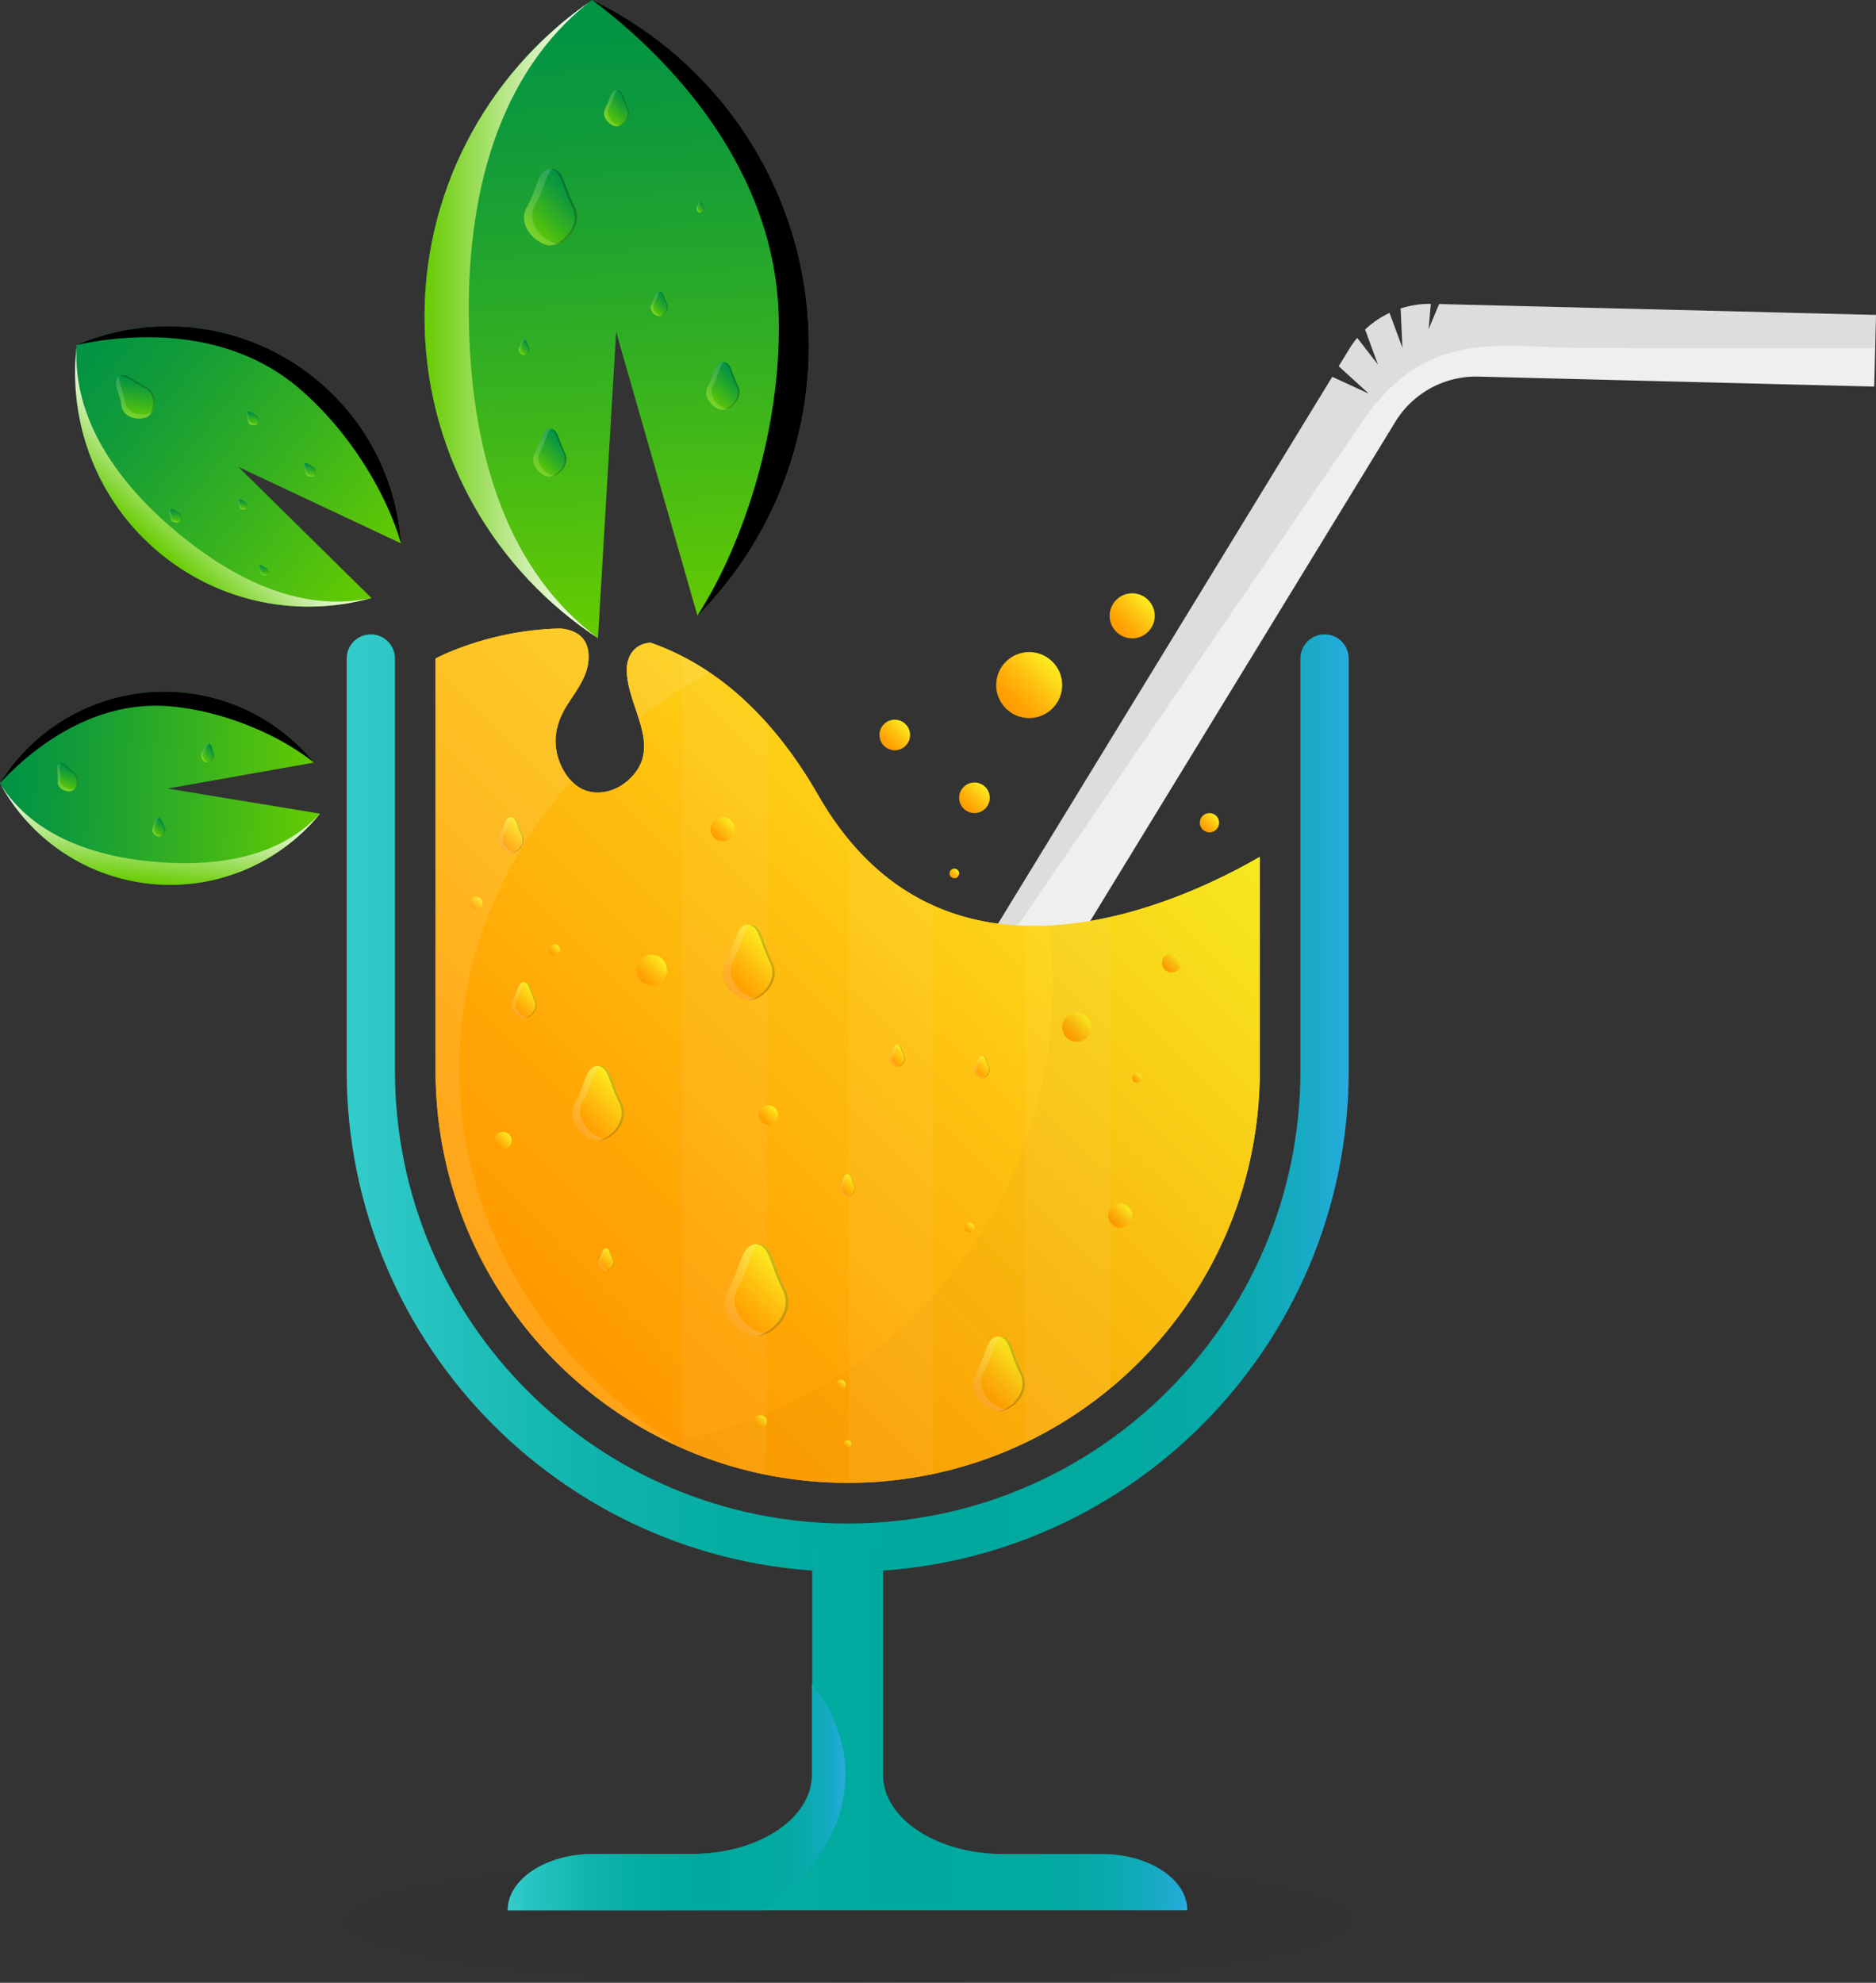<svg xmlns:xlink="http://www.w3.org/1999/xlink" xmlns="http://www.w3.org/2000/svg" viewBox="0 0 2330.86 2463"><rect x="0" y="0" width="2330.86" height="2463" fill="#333333" stroke="none"/><defs><linearGradient id="Degradado_sin_nombre_87" x1="430.71" y1="1370.25" x2="1675.71" y2="1370.25" gradientUnits="userSpaceOnUse"><stop offset="0" stop-color="#3cc"/><stop offset=".09" stop-color="#25c2bf"/><stop offset=".24" stop-color="#10b4ac"/><stop offset=".4" stop-color="#04aca1"/><stop offset=".55" stop-color="#00a99d"/><stop offset=".77" stop-color="#01a99f"/><stop offset=".85" stop-color="#05a9a6"/><stop offset=".9" stop-color="#0caab1"/><stop offset=".95" stop-color="#16aac2"/><stop offset=".99" stop-color="#23abd8"/><stop offset="1" stop-color="#29abe2"/></linearGradient><linearGradient id="Degradado_sin_nombre_87-2" x1="631.21" y1="2148" x2="1475.21" y2="2148" xlink:href="#Degradado_sin_nombre_87"/><linearGradient id="Degradado_sin_nombre_35" x1="616.19" y1="1617.06" x2="1367.03" y2="866.22" gradientUnits="userSpaceOnUse"><stop offset="0" stop-color="#f90"/><stop offset=".2" stop-color="#ffa404"/><stop offset=".56" stop-color="#fec110"/><stop offset="1" stop-color="#fcee21"/></linearGradient><linearGradient id="Degradado_sin_nombre_12" x1="785.49" y1="790.52" x2="745.23" y2="-.48" gradientUnits="userSpaceOnUse"><stop offset="0" stop-color="#6c0"/><stop offset=".41" stop-color="#36b120"/><stop offset=".8" stop-color="#0f9a3b"/><stop offset="1" stop-color="#009245"/></linearGradient><linearGradient id="Degradado_sin_nombre_15" x1="527.47" y1="397.75" x2="742.75" y2="397.75" gradientUnits="userSpaceOnUse"><stop offset="0" stop-color="#6c0"/><stop offset=".17" stop-color="#84d633"/><stop offset=".47" stop-color="#b8e789"/><stop offset=".72" stop-color="#def4c9"/><stop offset=".91" stop-color="#f6fcf0"/><stop offset="1" stop-color="#fff"/></linearGradient><linearGradient id="Degradado_sin_nombre_12-2" x1="-8.5" y1="644.06" x2="-33.01" y2="162.51" gradientTransform="rotate(-48.83 320.9 147.846)" xlink:href="#Degradado_sin_nombre_12"/><linearGradient id="Degradado_sin_nombre_15-2" x1="-165.58" y1="404.95" x2="-34.52" y2="404.95" gradientTransform="rotate(-48.83 320.9 147.846)" xlink:href="#Degradado_sin_nombre_15"/><linearGradient id="Degradado_sin_nombre_12-3" x1="-421.47" y1="658.97" x2="-441.76" y2="260.44" gradientTransform="rotate(-84.05 171.887 369.078)" xlink:href="#Degradado_sin_nombre_12"/><linearGradient id="Degradado_sin_nombre_15-3" x1="-551.47" y1="461.08" x2="-443.01" y2="461.08" gradientTransform="rotate(-84.05 171.887 369.078)" xlink:href="#Degradado_sin_nombre_15"/><linearGradient id="Degradado_sin_nombre_35-3" x1="715.89" y1="1400.54" x2="770.98" y2="1345.45" xlink:href="#Degradado_sin_nombre_35"/><linearGradient id="Degradado_sin_nombre_12-4" x1="67.91" y1="889.08" x2="89.83" y2="867.17" gradientTransform="rotate(-25.61 274.782 914.035)" xlink:href="#Degradado_sin_nombre_12"/><linearGradient id="Degradado_sin_nombre_12-5" x1="155.17" y1="1054.76" x2="169.19" y2="1040.75" gradientTransform="rotate(-5.13 -39.583 646.434)" xlink:href="#Degradado_sin_nombre_12"/><linearGradient id="Degradado_sin_nombre_12-6" x1="264.07" y1="1046.01" x2="277.97" y2="1032.12" gradientTransform="rotate(5.28 1380.67 846.871)" xlink:href="#Degradado_sin_nombre_12"/><linearGradient id="Degradado_sin_nombre_12-7" x1="143.49" y1="394.91" x2="179.83" y2="358.57" gradientTransform="rotate(-37.8 334.976 428.402)" xlink:href="#Degradado_sin_nombre_12"/><linearGradient id="Degradado_sin_nombre_12-8" x1="105.61" y1="529.7" x2="117.16" y2="518.15" gradientTransform="rotate(-37.8 334.976 428.402)" xlink:href="#Degradado_sin_nombre_12"/><linearGradient id="Degradado_sin_nombre_12-9" x1="255.55" y1="492.62" x2="267.1" y2="481.07" gradientTransform="rotate(-37.8 334.976 428.402)" xlink:href="#Degradado_sin_nombre_12"/><linearGradient id="Degradado_sin_nombre_12-10" x1="182.09" y1="568.37" x2="190.71" y2="559.75" gradientTransform="rotate(-37.8 334.976 428.402)" xlink:href="#Degradado_sin_nombre_12"/><linearGradient id="Degradado_sin_nombre_12-11" x1="152.55" y1="649.16" x2="161.17" y2="640.54" gradientTransform="rotate(-37.8 334.976 428.402)" xlink:href="#Degradado_sin_nombre_12"/><linearGradient id="Degradado_sin_nombre_12-12" x1="272.62" y1="586.67" x2="284.17" y2="575.12" gradientTransform="rotate(-37.8 334.976 428.402)" xlink:href="#Degradado_sin_nombre_12"/><linearGradient id="Degradado_sin_nombre_12-13" x1="656.3" y1="288.19" x2="712.58" y2="231.91" xlink:href="#Degradado_sin_nombre_12"/><linearGradient id="Degradado_sin_nombre_12-14" x1="752.9" y1="149.04" x2="779.56" y2="122.38" xlink:href="#Degradado_sin_nombre_12"/><linearGradient id="Degradado_sin_nombre_12-15" x1="866.12" y1="261.84" x2="874.08" y2="253.88" xlink:href="#Degradado_sin_nombre_12"/><linearGradient id="Degradado_sin_nombre_12-16" x1="810.08" y1="387.42" x2="828.27" y2="369.23" xlink:href="#Degradado_sin_nombre_12"/><linearGradient id="Degradado_sin_nombre_12-17" x1="880.67" y1="498.72" x2="915.92" y2="463.47" xlink:href="#Degradado_sin_nombre_12"/><linearGradient id="Degradado_sin_nombre_12-18" x1="665.67" y1="581.72" x2="700.92" y2="546.47" xlink:href="#Degradado_sin_nombre_12"/><linearGradient id="Degradado_sin_nombre_12-19" x1="645.44" y1="437.7" x2="656.81" y2="426.33" xlink:href="#Degradado_sin_nombre_12"/><linearGradient id="Degradado_sin_nombre_35-4" x1="1213.89" y1="1736.54" x2="1268.98" y2="1681.45" xlink:href="#Degradado_sin_nombre_35"/><linearGradient id="Degradado_sin_nombre_35-5" x1="621.87" y1="1052.07" x2="648.59" y2="1025.35" xlink:href="#Degradado_sin_nombre_35"/><linearGradient id="Degradado_sin_nombre_35-6" x1="637.87" y1="1257.07" x2="664.59" y2="1230.35" xlink:href="#Degradado_sin_nombre_35"/><linearGradient id="Degradado_sin_nombre_35-7" x1="1106.92" y1="1320.49" x2="1123.4" y2="1304" xlink:href="#Degradado_sin_nombre_35"/><linearGradient id="Degradado_sin_nombre_35-8" x1="1211.92" y1="1334.49" x2="1228.4" y2="1318" xlink:href="#Degradado_sin_nombre_35"/><linearGradient id="Degradado_sin_nombre_35-9" x1="1044.92" y1="1481.49" x2="1061.4" y2="1465" xlink:href="#Degradado_sin_nombre_35"/><linearGradient id="Degradado_sin_nombre_35-10" x1="744.92" y1="1573.49" x2="761.4" y2="1557" xlink:href="#Degradado_sin_nombre_35"/><linearGradient id="Degradado_sin_nombre_35-11" x1="902.58" y1="1225.88" x2="958.3" y2="1170.16" xlink:href="#Degradado_sin_nombre_35"/><linearGradient id="Degradado_sin_nombre_35-12" x1="906.69" y1="1639.4" x2="974.35" y2="1571.73" xlink:href="#Degradado_sin_nombre_35"/><linearGradient id="Degradado_sin_nombre_35-13" x1="1381.1" y1="1520.61" x2="1402.31" y2="1499.39" xlink:href="#Degradado_sin_nombre_35"/><linearGradient id="Degradado_sin_nombre_35-14" x1="1049.17" y1="1797.54" x2="1056.24" y2="1790.46" xlink:href="#Degradado_sin_nombre_35"/><linearGradient id="Degradado_sin_nombre_35-15" x1="939.05" y1="1771.66" x2="950.36" y2="1760.34" xlink:href="#Degradado_sin_nombre_35"/><linearGradient id="Degradado_sin_nombre_35-16" x1="1040.46" y1="1724.24" x2="1048.95" y2="1715.76" xlink:href="#Degradado_sin_nombre_35"/><linearGradient id="Degradado_sin_nombre_35-17" x1="1200.46" y1="1529.24" x2="1208.95" y2="1520.76" xlink:href="#Degradado_sin_nombre_35"/><linearGradient id="Degradado_sin_nombre_35-18" x1="1408.46" y1="1343.24" x2="1416.95" y2="1334.76" xlink:href="#Degradado_sin_nombre_35"/><linearGradient id="Degradado_sin_nombre_35-19" x1="1447.22" y1="1204.49" x2="1464.19" y2="1187.51" xlink:href="#Degradado_sin_nombre_35"/><linearGradient id="Degradado_sin_nombre_35-20" x1="1386.91" y1="784.8" x2="1426.51" y2="745.2" xlink:href="#Degradado_sin_nombre_35"/><linearGradient id="Degradado_sin_nombre_35-21" x1="1197.27" y1="1004.44" x2="1224.14" y2="977.56" xlink:href="#Degradado_sin_nombre_35"/><linearGradient id="Degradado_sin_nombre_35-22" x1="1494.22" y1="1030.49" x2="1511.19" y2="1013.51" xlink:href="#Degradado_sin_nombre_35"/><linearGradient id="Degradado_sin_nombre_35-23" x1="1324.98" y1="1288.73" x2="1350.43" y2="1263.27" xlink:href="#Degradado_sin_nombre_35"/><linearGradient id="Degradado_sin_nombre_35-24" x1="1249.71" y1="879.99" x2="1307.7" y2="822.01" xlink:href="#Degradado_sin_nombre_35"/><linearGradient id="Degradado_sin_nombre_35-25" x1="1181.46" y1="1089.24" x2="1189.95" y2="1080.76" xlink:href="#Degradado_sin_nombre_35"/><linearGradient id="Degradado_sin_nombre_35-26" x1="946.22" y1="1393.49" x2="963.19" y2="1376.51" xlink:href="#Degradado_sin_nombre_35"/><linearGradient id="Degradado_sin_nombre_35-27" x1="1098.27" y1="926.44" x2="1125.14" y2="899.56" xlink:href="#Degradado_sin_nombre_35"/><linearGradient id="Degradado_sin_nombre_35-28" x1="796.27" y1="1218.44" x2="823.14" y2="1191.56" xlink:href="#Degradado_sin_nombre_35"/><linearGradient id="Degradado_sin_nombre_35-29" x1="683.76" y1="1184.95" x2="693.66" y2="1175.05" xlink:href="#Degradado_sin_nombre_35"/><linearGradient id="Degradado_sin_nombre_35-30" x1="887.1" y1="1040.61" x2="908.31" y2="1019.39" xlink:href="#Degradado_sin_nombre_35"/><linearGradient id="Degradado_sin_nombre_35-31" x1="586.05" y1="1127.66" x2="597.36" y2="1116.34" xlink:href="#Degradado_sin_nombre_35"/><linearGradient id="Degradado_sin_nombre_35-32" x1="616.93" y1="1424.78" x2="632.48" y2="1409.22" xlink:href="#Degradado_sin_nombre_35"/><linearGradient id="Degradado_sin_nombre_87-3" x1="630.71" y1="2232.07" x2="1050.43" y2="2232.07" xlink:href="#Degradado_sin_nombre_87"/><style>.cls-6{fill:url(#Degradado_sin_nombre_35)}.cls-16{fill:#020202;opacity:.21}.cls-17,.cls-35{fill:#fff}.cls-17{opacity:.15}</style></defs><g id="Capa_2" data-name="Capa 2"><g id="Capa_1-2" data-name="Capa 1"><ellipse cx="1053.21" cy="2386" rx="621.5" ry="77" opacity=".05"/><path d="M1788.06 377.69l-13.12 31.38 2.78-31.61a117.32 117.32 0 00-37.48 5.76l2.26 49-16.09-43.51a117.72 117.72 0 00-30.29 20.61l16 43.72-25.79-33.3a115.89 115.89 0 00-10 13.91l-13 21.29 37.38 34.06-45.43-20.89-639.91 1046.68 81.91 50.07L1733.63 524a117.5 117.5 0 01103.2-56.17l491.79 12.36 2.24-89z" fill="#efefef"/><path d="M1691.71 525a241.84 241.84 0 0127.46-34.72c24.22-25.93 52.1-43.7 86.35-53 48.71-13.14 105.48-5.28 155.48-5.07 105.23 0 210.44.64 315.68.26l43.49-.16h9.62l1-41.06-542.8-13.52-13.12 31.38 2.78-31.61a117.32 117.32 0 00-37.48 5.76l2.26 49-16.09-43.51a117.72 117.72 0 00-30.29 20.61l16 43.72-25.79-33.3a115.89 115.89 0 00-10 13.91l-13 21.29 37.45 34.02-45.43-20.89-639.91 1046.68 2.34-3.79s673.83-985.74 674-986z" fill="#6b6968" opacity=".13"/><path d="M460.71 818v512c0 327.23 265.27 592.5 592.5 592.5h0c327.23 0 592.5-265.27 592.5-592.5V818" fill="none" stroke-linecap="round" stroke-miterlimit="10" stroke-width="60" stroke="url(#Degradado_sin_nombre_87)"/><path d="M1369 2303h-122.79c-82.28 0-149-43.94-149-98.14V1923h-88.05v281.86c0 54.2-66.7 98.14-149 98.14H737.47c-58.69 0-106.26 31.34-106.26 70h844c0-38.66-47.58-70-106.21-70z" fill="url(#Degradado_sin_nombre_87-2)"/><path class="cls-6" d="M1016.71 988c-62.86-109.58-137.18-164.69-208.16-189.59H807c-17.76 1.7-28 15.28-28.25 32.72-.57 47.29 47.66 97.49 1.45 138.36-14.16 12.52-34.68 19-53 12.3-18.42-6.79-30.7-26.79-35.04-45.23-5.35-22.7 1.13-43.1 13.36-62.11 11.16-17.34 25-34.92 25.77-56.45 1-28-18.24-35.72-34.91-37.25-8 .15-15.87.57-23.49 1.21h-.18c-77 6.55-131.5 36-131.5 36v512a510.65 510.65 0 0036.25 189.61c75.36 188.9 260 322.39 475.75 322.39 282.77 0 512-229.23 512-512V1064.4c-90.57 52.6-390.91 198.33-548.5-76.4z"/><path class="cls-6" d="M1016.71 988c-62.86-109.58-137.18-164.69-208.16-189.59H807c-17.76 1.7-28 15.28-28.25 32.72-.57 47.29 47.66 97.49 1.45 138.36-14.16 12.52-34.68 19-53 12.3-18.42-6.79-30.7-26.79-35.04-45.23-5.35-22.7 1.13-43.1 13.36-62.11 11.16-17.34 25-34.92 25.77-56.45 1-28-18.24-35.72-34.91-37.25-8 .15-15.87.57-23.49 1.21h-.18c-77 6.55-131.5 36-131.5 36v512a510.65 510.65 0 0036.25 189.61c75.36 188.9 260 322.39 475.75 322.39 282.77 0 512-229.23 512-512V1064.4c-90.57 52.6-390.91 198.33-548.5-76.4z"/><path d="M765.52 412.26L866.6 764.89c88.95-89.65 142.32-214.24 138.11-350.44C999 230.93 890.33 74.86 735.79 0c-130 88.68-213.3 239.78-208.08 408.7 5 161.44 89.71 301.63 215.23 384z" fill="url(#Degradado_sin_nombre_12)"/><path d="M582.74 408.7C578.17 241.72 619.54 92 731.56 2.94 604 92 522.54 241.62 527.71 408.7c5 161.37 89.63 301.49 215 383.87-110.32-82.46-155.57-222.88-159.97-383.87z" fill="url(#Degradado_sin_nombre_15)"/><path d="M1004.71 414.45C999 230.93 890.33 74.86 735.79 0h-.06C836.11 75 964 212.5 967.63 395.87c2.74 136.19-43.22 279.07-101 368.72l-.25-.64.27.94c88.9-89.65 142.27-214.24 138.06-350.44z"/><path d="M296.23 580l202.1 95a289.3 289.3 0 00-105.24-203.69c-86.37-70.95-201.46-83.69-297.7-42.88-11.45 95.1 24.39 193.85 103.89 259.16a289.77 289.77 0 00262.22 55.27z" fill="url(#Degradado_sin_nombre_12-2)"/><path d="M221.34 662.37C143 597.54 91 518.58 95 431.55c-10.3 94.13 25.61 191.44 104.24 256 75.94 62.39 174.08 79.76 262.1 55.3-81.98 17.57-164.46-17.97-240-80.48z" fill="url(#Degradado_sin_nombre_15-2)"/><path d="M393.09 471.31c-86.37-70.95-201.46-83.69-297.7-42.88 74.55-16 188.82-19.42 274.33 52.38 63.51 53.33 110.56 131.66 128.46 194.09l-.39-.15.54.26a289.3 289.3 0 00-105.24-203.7z"/><path d="M208.15 979.52l182-32.25A240.16 240.16 0 000 972.9a240.16 240.16 0 00397.61 37.79z" fill="url(#Degradado_sin_nombre_12-3)"/><path d="M196.82 1070.93C112.91 1064.5 40 1036 1.25 975.17a240.16 240.16 0 00396.29 35.61c-47.08 51-119.81 66.35-200.72 60.15z" fill="url(#Degradado_sin_nombre_15-3)"/><path d="M221.73 859.77A240.08 240.08 0 000 972.9c42.77-46.39 118.38-103.27 210.46-95.55 68.39 5.74 137.59 36.23 179.5 69.89l-.33.09.48-.09a239.43 239.43 0 00-168.38-87.47z"/><path d="M772.45 1370.5c11.29 23.06-13.05 46.5-29.14 46.5s-41.88-24.2-29.14-46.5c13.57-23.75 13.05-46.5 29.14-46.5s14.77 17.16 29.14 46.5z" fill="url(#Degradado_sin_nombre_35-3)"/><path class="cls-16" d="M772.45 1370.5c-14.37-29.34-13.05-46.5-29.14-46.5-.49 0-1 0-1.42.06 14.43 1.13 13.68 18.1 27.56 46.44 10.94 22.35-11.57 45-27.62 46.43a14.8 14.8 0 001.48.07c16.09 0 40.43-23.44 29.14-46.5z"/><path class="cls-17" d="M724.15 1368.11c10.88-19 12.7-37.46 21.3-44a20.83 20.83 0 00-2.14-.11c-16.09 0-15.57 22.75-29.14 46.5-12.74 22.3 13.05 46.5 29.14 46.5a24.08 24.08 0 009.81-2.4c-16.12-.16-41.67-24.27-28.97-46.49z"/><path d="M92.59 960.44c8 6.34 3.32 18.93-2.45 21.7S71 980.66 71.69 970.47c.78-10.86-3.32-18.93 2.45-21.7s8.25 3.62 18.45 11.67z" fill="url(#Degradado_sin_nombre_12-4)"/><path class="cls-16" d="M92.59 960.44c-10.2-8.05-12.68-14.44-18.45-11.67l-.5.27c5.38-2.08 8 4.14 17.88 11.92 7.77 6.13 3.59 18.15-1.93 21.41l.55-.23c5.77-2.77 10.47-15.36 2.45-21.7z"/><path class="cls-17" d="M74.85 967.89c.63-8.71-1.88-15.62.08-19.45a7.39 7.39 0 00-.79.33c-5.77 2.77-1.67 10.84-2.45 21.7-.69 10.19 12.67 14.43 18.45 11.67a9.59 9.59 0 003.1-2.55c-5.8 2.71-19.12-1.54-18.39-11.7z"/><path d="M204.49 1026.83c3.39 5.59-2.25 12.08-6.32 12.44s-11.16-5.18-8.44-11.11c2.9-6.33 2.25-12.08 6.32-12.45s4.13 4.02 8.44 11.12z" fill="url(#Degradado_sin_nombre_12-5)"/><path class="cls-16" d="M204.49 1026.83c-4.31-7.1-4.36-11.48-8.44-11.12h-.35c3.68 0 3.87 4.28 8 11.14 3.28 5.41-1.9 11.67-5.94 12.39h.38c4.1-.33 9.74-6.82 6.35-12.41z"/><path class="cls-17" d="M192.2 1027.32c2.33-5.07 2.37-9.77 4.4-11.63h-.55c-4.07.37-3.42 6.12-6.32 12.45-2.72 5.93 4.36 11.48 8.44 11.11a6.07 6.07 0 002.43-.83c-4.08.35-11.11-5.18-8.4-11.1z"/><path d="M265.43 936.18c2.3 6.06-4.36 11.38-8.4 11s-10-7-6.24-12.35c4-5.65 4.36-11.38 8.4-11s3.31 4.65 6.24 12.35z" fill="url(#Degradado_sin_nombre_12-6)"/><path class="cls-16" d="M265.43 936.18c-2.93-7.7-2.2-12-6.24-12.35h-.36c3.6.62 3 4.86 5.84 12.3 2.23 5.87-3.95 11-8 11a2.52 2.52 0 00.37 0c4.03.43 10.69-4.89 8.39-10.95z"/><path class="cls-17" d="M253.35 934.46c3.18-4.53 4.06-9.11 6.37-10.55a2.81 2.81 0 00-.53-.08c-4-.38-4.44 5.35-8.4 11-3.72 5.3 2.2 12 6.24 12.35a5.9 5.9 0 002.52-.37c-4.04-.41-9.9-7.06-6.2-12.35z"/><path d="M181.39 480.64c15.2 7.49 11.94 29.54 3.54 36s-31.62 4.25-34-12.53c-2.49-17.87-11.94-29.54-3.54-36s14.67 3.01 34 12.53z" fill="url(#Degradado_sin_nombre_12-7)"/><path class="cls-16" d="M181.39 480.64c-19.33-9.52-25.56-19-34-12.53-.25.2-.49.4-.71.61 8-5.23 14.44 3.94 33.11 13.13 14.72 7.26 12.12 28.19 4.3 35.38a9.47 9.47 0 00.8-.56c8.44-6.49 11.7-28.54-3.5-36.03z"/><path class="cls-17" d="M155.21 498.87c-2-14.34-8.47-24.68-6.62-31.56a12.74 12.74 0 00-1.16.8c-8.4 6.49 1 18.16 3.54 36 2.34 16.78 25.56 19 34 12.53a15.78 15.78 0 004.16-5.21c-8.52 6.44-31.59 4.16-33.92-12.56z"/><path d="M221.92 636.73c4.83 2.38 3.79 9.39 1.13 11.45s-10.05 1.35-10.8-4c-.79-5.68-3.79-9.39-1.12-11.45s4.65.98 10.79 4z" fill="url(#Degradado_sin_nombre_12-8)"/><path class="cls-16" d="M221.92 636.73c-6.14-3-8.12-6-10.79-4l-.23.19c2.54-1.66 4.59 1.25 10.52 4.18 4.68 2.3 3.86 9 1.37 11.24l.26-.18c2.67-2.04 3.7-9.05-1.13-11.43z"/><path class="cls-17" d="M213.6 642.52c-.63-4.55-2.69-7.84-2.1-10a4 4 0 00-.37.25c-2.67 2.06.33 5.77 1.12 11.45.75 5.33 8.13 6 10.8 4a5.3 5.3 0 001.32-1.65c-2.7 1.99-10.03 1.27-10.77-4.05z"/><path d="M317.92 515.73c4.83 2.38 3.79 9.39 1.13 11.45s-10.05 1.35-10.8-4c-.79-5.68-3.79-9.39-1.12-11.45s4.65.98 10.79 4z" fill="url(#Degradado_sin_nombre_12-9)"/><path class="cls-16" d="M317.92 515.73c-6.14-3-8.12-6-10.79-4l-.23.19c2.54-1.66 4.59 1.25 10.52 4.18 4.68 2.3 3.86 9 1.37 11.24l.26-.18c2.67-2.04 3.7-9.05-1.13-11.43z"/><path class="cls-17" d="M309.6 521.52c-.63-4.55-2.69-7.84-2.1-10a4 4 0 00-.37.25c-2.67 2.06.33 5.77 1.12 11.45.75 5.33 8.13 6 10.8 4a5.3 5.3 0 001.32-1.65c-2.7 1.99-10.03 1.27-10.77-4.05z"/><path d="M304.68 623.69c3.61 1.77 2.83 7 .84 8.54s-7.5 1-8-3c-.59-4.24-2.83-7-.84-8.54s3.42.74 8 3z" fill="url(#Degradado_sin_nombre_12-10)"/><path class="cls-16" d="M304.68 623.69c-4.58-2.26-6.06-4.51-8.05-3l-.17.14c1.9-1.24 3.42.93 7.85 3.12 3.49 1.72 2.88 6.68 1 8.38l.19-.13c2.01-1.51 2.79-6.74-.82-8.51z"/><path class="cls-17" d="M298.48 628c-.48-3.4-2-5.85-1.57-7.48a1.73 1.73 0 00-.28.19c-2 1.54.25 4.3.84 8.54.55 4 6.06 4.51 8 3a3.75 3.75 0 001-1.23c-1.97 1.5-7.47.98-7.99-3.02z"/><path d="M330.68 705.69c3.61 1.77 2.83 7 .84 8.54s-7.5 1-8-3c-.59-4.24-2.83-7-.84-8.54s3.42.74 8 3z" fill="url(#Degradado_sin_nombre_12-11)"/><path class="cls-16" d="M330.68 705.69c-4.58-2.26-6.06-4.51-8.05-3l-.17.14c1.9-1.24 3.42.93 7.85 3.12 3.49 1.72 2.88 6.68 1 8.38l.19-.13c2.01-1.51 2.79-6.74-.82-8.51z"/><path class="cls-17" d="M324.48 710c-.48-3.4-2-5.85-1.57-7.48a1.73 1.73 0 00-.28.19c-2 1.54.25 4.3.84 8.54.55 4 6.06 4.51 8 3a3.75 3.75 0 001-1.23c-1.97 1.5-7.47.98-7.99-3.02z"/><path d="M388.92 579.73c4.83 2.38 3.79 9.39 1.13 11.45s-10.05 1.35-10.8-4c-.79-5.68-3.79-9.39-1.12-11.45s4.65.98 10.79 4z" fill="url(#Degradado_sin_nombre_12-12)"/><path class="cls-16" d="M388.92 579.73c-6.14-3-8.12-6-10.79-4l-.23.19c2.54-1.66 4.59 1.25 10.52 4.18 4.68 2.3 3.86 9 1.37 11.24l.26-.18c2.67-2.04 3.7-9.05-1.13-11.43z"/><path class="cls-17" d="M380.6 585.52c-.63-4.55-2.69-7.84-2.1-10a4 4 0 00-.37.25c-2.67 2.06.33 5.77 1.12 11.45.75 5.33 8.13 6 10.8 4a5.3 5.3 0 001.32-1.65c-2.7 1.99-10.03 1.27-10.77-4.05z"/><path d="M714.08 257.5c11.54 23.56-13.33 47.5-29.77 47.5s-42.78-24.72-29.76-47.5c13.86-24.26 13.33-47.5 29.76-47.5s15.09 17.53 29.77 47.5z" fill="url(#Degradado_sin_nombre_12-13)"/><path class="cls-16" d="M714.08 257.5c-14.68-30-13.33-47.5-29.77-47.5a13.62 13.62 0 00-1.44.07c14.74 1.15 14 18.49 28.14 47.43 11.18 22.83-11.81 46-28.21 47.43.51.05 1 .07 1.51.07 16.44 0 41.31-23.94 29.77-47.5z"/><path class="cls-17" d="M664.74 255.05c11.12-19.46 13-38.26 21.76-44.94a21.68 21.68 0 00-2.19-.11c-16.43 0-15.9 23.24-29.76 47.5-13 22.78 13.33 47.5 29.76 47.5a24.5 24.5 0 0010-2.45c-16.42-.17-42.54-24.8-29.57-47.5z"/><path d="M780.27 134.5c5.47 11.16-6.31 22.5-14.1 22.5s-20.26-11.71-14.1-22.5c6.57-11.49 6.31-22.5 14.1-22.5s7.15 8.3 14.1 22.5z" fill="url(#Degradado_sin_nombre_12-14)"/><path class="cls-16" d="M780.27 134.5c-6.95-14.2-6.31-22.5-14.1-22.5h-.68c7 .55 6.61 8.76 13.33 22.47 5.29 10.81-5.6 21.8-13.36 22.47h.71c7.83.06 19.57-11.28 14.1-22.44z"/><path class="cls-17" d="M756.9 133.34c5.27-9.22 6.15-18.12 10.31-21.29h-1c-7.79 0-7.53 11-14.1 22.5-6.16 10.79 6.31 22.5 14.1 22.5a11.56 11.56 0 004.75-1.16c-7.83-.13-20.2-11.8-14.06-22.55z"/><path d="M874.29 257.5c1.63 3.33-1.88 6.71-4.21 6.71s-6.05-3.49-4.21-6.71c2-3.43 1.89-6.71 4.21-6.71s2.13 2.47 4.21 6.71z" fill="url(#Degradado_sin_nombre_12-15)"/><path class="cls-16" d="M874.29 257.5c-2.08-4.24-1.88-6.71-4.21-6.71h-.2c2.08.16 2 2.61 4 6.7 1.58 3.23-1.67 6.5-4 6.7h.21c2.32.02 5.83-3.36 4.2-6.69z"/><path class="cls-17" d="M867.32 257.15c1.57-2.75 1.83-5.4 3.07-6.35h-.31c-2.32 0-2.25 3.28-4.21 6.71-1.84 3.22 1.89 6.71 4.21 6.71a3.5 3.5 0 001.42-.34c-2.33-.04-6.02-3.52-4.18-6.73z"/><path d="M828.75 377.5c3.73 7.62-4.31 15.35-9.62 15.35s-13.83-8-9.62-15.35c4.48-7.84 4.31-15.35 9.62-15.35s4.87 5.66 9.62 15.35z" fill="url(#Degradado_sin_nombre_12-16)"/><path class="cls-16" d="M828.75 377.5c-4.74-9.69-4.31-15.35-9.62-15.35a3.62 3.62 0 00-.47 0c4.77.37 4.52 6 9.1 15.33 3.61 7.38-3.82 14.87-9.12 15.33a4.1 4.1 0 00.49 0c5.31.04 13.35-7.69 9.62-15.31z"/><path class="cls-17" d="M812.81 376.71c3.59-6.29 4.19-12.37 7-14.53h-.71c-5.31 0-5.14 7.51-9.62 15.35-4.21 7.36 4.31 15.35 9.62 15.35a7.89 7.89 0 003.24-.79c-5.29-.09-13.73-8.04-9.53-15.38z"/><path d="M916.86 479.5c7.22 14.76-8.35 29.75-18.65 29.75s-26.79-15.48-18.64-29.75c8.68-15.2 8.35-29.75 18.64-29.75s9.45 10.98 18.65 29.75z" fill="url(#Degradado_sin_nombre_12-17)"/><path class="cls-16" d="M916.86 479.5c-9.2-18.77-8.35-29.75-18.65-29.75a8.77 8.77 0 00-.9 0c9.23.72 8.75 11.58 17.63 29.71 7 14.3-7.41 28.82-17.67 29.71h.94c10.3.08 25.87-14.91 18.65-29.67z"/><path class="cls-17" d="M886 478c7-12.19 8.13-24 13.63-28.15a12 12 0 00-1.37-.07c-10.29 0-10 14.55-18.64 29.75-8.15 14.27 8.35 29.75 18.64 29.75a15.45 15.45 0 006.28-1.53c-10.35-.14-26.71-15.56-18.54-29.75z"/><path d="M701.86 562.5c7.22 14.76-8.35 29.75-18.65 29.75s-26.79-15.48-18.64-29.75c8.68-15.2 8.35-29.75 18.64-29.75s9.45 10.98 18.65 29.75z" fill="url(#Degradado_sin_nombre_12-18)"/><path class="cls-16" d="M701.86 562.5c-9.2-18.77-8.35-29.75-18.65-29.75a8.77 8.77 0 00-.9 0c9.23.72 8.75 11.58 17.63 29.71 7 14.3-7.41 28.82-17.67 29.71h.94c10.3.08 25.87-14.91 18.65-29.67z"/><path class="cls-17" d="M671 561c7-12.19 8.13-24 13.63-28.15a12 12 0 00-1.37-.07c-10.29 0-10 14.55-18.64 29.75-8.15 14.27 8.35 29.75 18.64 29.75a15.45 15.45 0 006.28-1.53c-10.35-.14-26.71-15.56-18.54-29.75z"/><path d="M657.11 431.5c2.33 4.76-2.69 9.59-6 9.59s-8.64-5-6-9.59c2.8-4.9 2.69-9.59 6-9.59s3.03 3.54 6 9.59z" fill="url(#Degradado_sin_nombre_12-19)"/><path class="cls-16" d="M657.11 431.5c-3-6.05-2.69-9.59-6-9.59h-.29c3 .23 2.82 3.73 5.68 9.58 2.26 4.61-2.39 9.29-5.7 9.58h.31c3.31.02 8.33-4.81 6-9.57z"/><path class="cls-17" d="M647.15 431c2.24-3.93 2.62-7.73 4.39-9.08a3.17 3.17 0 00-.44 0c-3.32 0-3.21 4.69-6 9.59-2.63 4.6 2.69 9.59 6 9.59a4.9 4.9 0 002-.49c-3.3-.05-8.57-5.02-5.95-9.61z"/><path class="cls-35" d="M789.37 959.73zm7.89 813.78q-7.68-4.44-15.2-9.15 7.52 4.71 15.2 9.15zm.65.37q7.83 4.51 15.83 8.76-8-4.24-15.83-8.76zm-75.33-52.96c2.46 2.09 4.94 4.14 7.44 6.18q-3.75-3.1-7.44-6.18zm72.96-822.02c-.69-2.43-1.44-4.86-2.21-7.3.77 2.4 1.52 4.87 2.21 7.3zm28.07-94.76c1.47.61 2.94 1.22 4.41 1.85-1.47-.63-2.94-1.24-4.41-1.85zM960.5 1833.61c2.66.48 5.33 1 8 1.39-2.67-.44-5.34-.91-8-1.39zM814 800.38c1.38.51 2.77 1 4.15 1.57-1.4-.53-2.79-1.06-4.15-1.57zm-5.45-1.97c1.45.51 2.9 1 4.35 1.57-1.45-.54-2.9-1.06-4.35-1.57zM828.1 806q2.39 1 4.77 2.1-2.39-1.1-4.77-2.1zm-111.31 910c1.22 1.07 2.45 2.12 3.68 3.18-1.23-1.11-2.47-2.18-3.68-3.18zm-26.47-798.18q.12-3 .49-5.88-.37 2.93-.49 5.88zm17.32-46.63l-2.12 3.26a120.88 120.88 0 00-6.23 10.84 120.88 120.88 0 016.23-10.84zm.28 96.81a65.75 65.75 0 01-3.52-4.43 94.78 94.78 0 003.52 4.43zm-.28-96.81l2.16-3.26zm245.07 960.94l5 1zM692.74 902.19zM842 1796.53q2.84 1.29 5.68 2.54-2.83-1.24-5.68-2.54zM701.26 958.81a77.87 77.87 0 01-9.1-22.25 69.2 69.2 0 01-1.89-16.56 69.2 69.2 0 001.89 16.61 77.87 77.87 0 009.1 22.2zm1.74 744.7l3.32 3.08zm5.73 5.26c2 1.83 4 3.64 6.09 5.44-2.05-1.79-4.07-3.61-6.09-5.44zm-7.47-749.96c.66 1.08 1.34 2.14 2 3.18-.66-.99-1.34-2.1-2-3.18zM818.34 802c1.51.59 3 1.19 4.52 1.81-1.51-.59-3.01-1.19-4.52-1.81zm-57.82 948.12c-3-2.11-6-4.25-9-6.42 2.98 2.17 5.97 4.3 9 6.42zm-10.52-7.54c-1.45-1.07-2.91-2.15-4.35-3.24 1.43 1.09 2.89 2.17 4.35 3.24zm15.37 10.89c-1.56-1.07-3.12-2.13-4.66-3.21 1.54 1.08 3.1 2.14 4.66 3.21zm-20.2-14.47q-4.2-3.16-8.33-6.43 4.16 3.25 8.33 6.43zm35.96 24.78q-7.35-4.62-14.53-9.48 7.17 4.86 14.53 9.48zm-22.45-781.94zM652.69 1649c.63.8 1.28 1.59 1.92 2.38-.61-.82-1.29-1.61-1.92-2.38zm82.31 82.13c-1.34-1.07-2.69-2.14-4-3.23 1.33 1.1 2.68 2.16 4 3.23zm95.74 60.12q5.5 2.65 11.07 5.19-5.56-2.53-11.07-5.19zm-160.88-121.87zm-5.32-6.09l2.26 2.61zm-4.54-5.41l-2.13-2.57zm129.23-852.07a26.79 26.79 0 00-2 2 26.79 26.79 0 012-2zm3.39-2.59a28.05 28.05 0 012.5-1.45 28.05 28.05 0 00-2.5 1.45zm2.5-1.45a30.21 30.21 0 014.11-1.75 30.21 30.21 0 00-4.11 1.75zm19.01 981.08q5.37 2.84 10.82 5.56-5.44-2.72-10.82-5.56zm10.87 5.58q2.78 1.38 5.57 2.73-2.8-1.35-5.57-2.73zm-36.86-912.51zm-18.06 100.83c-.85.49-1.72 1-2.6 1.41.88-.45 1.75-.92 2.6-1.41zm8.73-147.37c0 .57 0 1.15-.06 1.73.01-.58.03-1.11.06-1.73zm8.07 133.37a71.59 71.59 0 01-6.68 6.72 62.47 62.47 0 01-10.12 7.28 62.47 62.47 0 0010.12-7.28 71.59 71.59 0 006.68-6.72zm-2.29-151.64zm-4.28 9.19a33.13 33.13 0 012.79-6.76 33.13 33.13 0 00-2.79 6.76zm191.36 1015.23c1.55.25 3.11.49 4.66.72-1.55-.25-3.11-.47-4.66-.72zm504.61-727.35l.28-.11zm-6.53 2.64l.53-.21zm12.76-5.22h.09zm-25.7 10.22l.58-.21zm31.55-12.72l.61-.26zm-44.81 17.53l.3-.11zm-35.29 11.18l.38-.11zm-7.51 2.06l.56-.15zm99.25-35.93l.61-.28zm-63.51 25.11l.5-.17zm-14.01 4.54l.62-.2zm118.67-49.85l.74-.39zm-35.24 17.5l.41-.19zM646.3 1640.79c.62.81 1.24 1.62 1.87 2.42-.63-.8-1.25-1.61-1.87-2.42zm907.7-570.02l.56-.31zm7.42-4.19l.68-.39zm-3.75 2.13l.54-.3zm-171.79 68.92l.75-.17zm130.76-47.47l.68-.33zm-5.27 2.52l.28-.13zm20.63-10.16l.51-.26zm-5.16 2.61l.7-.35zm9.74-4.98l.45-.24zm13.13-7.01l.72-.4zm-276 719.07q-3.26 1.55-6.52 3.06a512.53 512.53 0 00116.72-74.39q-2.6 2.19-5.2 4.35v-585.94c-33.63 7.5-69.18 11.89-105 10.8zM969.4 917.85c1.29 1.61 2.58 3.25 3.86 4.9-1.26-1.65-2.57-3.29-3.86-4.9zM981.75 934q1.63 2.24 3.27 4.51-1.63-2.27-3.27-4.51zm-8.44-11.18q3.95 5.08 7.86 10.39-3.92-5.31-7.86-10.39zm-20.6-24.77zm32.95 41.36q3.76 5.3 7.51 10.82-3.73-5.52-7.51-10.82zm5.51 898.85l3.93.47zm-10.99-1.45c2.16.31 4.33.6 6.5.89-2.17-.29-4.34-.58-6.5-.89zm22.16 2.69l3.07.28zm8.88.79l2.92.23zM847.71 815.24v983.83a507.43 507.43 0 00105 33V898.05c-38.62-43.23-79.35-71.73-119.56-89.81q7.28 3.27 14.56 7zm109.19 87.58q6.11 7 12.13 14.57-6.03-7.54-12.13-14.57zm56.34 79.18c1.16 2 2.31 4 3.47 6-1.16-2-2.31-4-3.47-6zm174.39 153.61l.23.08zm-14.12-5l.26.1zm64.16 16.45h.13zm-14.4-2.36h.18zM997.79 957.16c1 1.5 2 3 3 4.54-1.03-1.53-2.02-3.04-3-4.54zm11.87 18.84q1.27 2.12 2.53 4.24-1.26-2.1-2.53-4.24zm-8.23-13.22zm-7.55-11.51c1 1.47 2 2.94 3 4.43-1.03-1.49-2.02-2.96-3-4.43zm11.8 18.25q1.44 2.33 2.88 4.69-1.44-2.37-2.88-4.69zm462.22 660.82q-1.32 1.83-2.66 3.63 1.34-1.8 2.66-3.63zm70.53-136.51q-1.08 3.21-2.2 6.39 1.13-3.22 2.2-6.39zm-20.88 52.17c-1 2-1.91 4.06-2.88 6.08.97-2.03 1.93-4.08 2.88-6.08zm-2.93 6.16c-.94 2-1.9 3.92-2.87 5.87.97-1.95 1.93-3.9 2.87-5.87zm8.38-18.31c-.57 1.32-1.16 2.64-1.74 4 .59-1.36 1.18-2.68 1.74-4zm-15.35 32.2c-.66 1.27-1.32 2.54-2 3.8.68-1.26 1.35-2.53 2-3.8zm3.22-6.28c-.71 1.4-1.41 2.79-2.13 4.18.72-1.39 1.42-2.78 2.13-4.18zm14.77-32.09c-.53 1.28-1.07 2.55-1.62 3.82.55-1.27 1.09-2.5 1.62-3.82zm10.54-27.32q-1.1 3.09-2.22 6.15 1.13-3.06 2.22-6.15zm-2.94 8.09zm-5.03 12.99l-1.56 3.83zm2.51-6.36c-.51 1.32-1 2.64-1.55 4 .52-1.36 1.04-2.68 1.55-4zm-10.4 24.92l-2 4.46zm-40.95 73.86q-1.21 1.82-2.44 3.62 1.23-1.8 2.44-3.62zm-3.8 5.61c-.8 1.17-1.61 2.33-2.42 3.49.85-1.16 1.62-2.32 2.42-3.49zm-3.81 5.53l-2.49 3.49zm11.48-17l-2.62 4q1.32-2 2.62-4zm-19.24 27.66q-1.58 2.11-3.17 4.21l3.17-4.21zm27.29-40.52c-1.16 1.92-2.34 3.83-3.52 5.73 1.23-1.87 2.36-3.81 3.52-5.73zm9.98-17.2c-.68 1.23-1.37 2.45-2.06 3.67.69-1.22 1.38-2.44 2.06-3.67zm-3.27 5.8l-2.22 3.83zm-10.24 17.14q-1.74 2.79-3.53 5.57 1.77-2.78 3.53-5.57zm6.92-11.41q-1.29 2.19-2.61 4.37 1.32-2.17 2.61-4.37zm9.8-17.41c-.66 1.23-1.33 2.45-2 3.67.67-1.22 1.34-2.44 2-3.67zm49.09-133.06q-.72 3.33-1.48 6.64.77-3.28 1.48-6.64zm8.28-50q-.39 3.36-.82 6.71.44-3.39.82-6.71zm-3.2 23.07zm-18.12 75.39q-.73 2.26-1.49 4.53.75-2.26 1.49-4.53zm19.19-82.34c-.2 1.4-.41 2.79-.62 4.18.21-1.39.42-2.78.62-4.18zm1.02-7.23c-.21 1.53-.41 3.07-.63 4.6.22-1.49.42-3.07.63-4.6zm1.86-15.96q-.35 3.45-.73 6.88.39-3.43.73-6.88zm2.32-35.09c0 1.44-.09 2.87-.15 4.31.06-1.44.11-2.87.15-4.31zm.19-7.46c0 1.58-.06 3.15-.1 4.72.04-1.57.07-3.1.1-4.72zm-1.3 28.69zm.46-6.99q-.12 2.07-.27 4.14.15-2.07.27-4.14zm.37-7.08c-.06 1.39-.13 2.78-.2 4.17.07-1.38.14-2.77.2-4.17zm-1.39 21c-.14 1.57-.29 3.13-.44 4.69.19-1.54.3-3.1.44-4.69zm-16.86 93c-.37 1.31-.74 2.62-1.12 3.93.38-1.31.73-2.62 1.12-3.93zm3.61-13.63c-.38 1.49-.75 3-1.14 4.47.38-1.48.75-2.98 1.14-4.47zm-1.8 6.95c-.36 1.36-.72 2.72-1.09 4.07.37-1.39.73-2.71 1.09-4.07zm-5.64 19.68c-.42 1.36-.85 2.71-1.28 4.07.43-1.33.86-2.68 1.28-4.07zm1.95-6.45l-1.17 3.93zm7.49-28.65q-.73 3.19-1.52 6.37.81-3.18 1.52-6.37zm4.28-20.25c-.26 1.39-.54 2.79-.81 4.18.27-1.39.53-2.83.81-4.18zm1.23-6.76c-.24 1.35-.48 2.7-.73 4 .22-1.3.49-2.65.73-4zm-2.51 13.47c-.31 1.54-.64 3.07-1 4.6.33-1.53.66-3.06 1-4.6zm-95 208.55q-4.07 5.29-8.24 10.48 4.24-5.19 8.24-10.48zm-13.78 17.25l-2.85 3.39zm-761.13 27.69l-2.73-2.86zm-5.59-5.85c-.87-.93-1.75-1.86-2.61-2.8.86.9 1.74 1.8 2.61 2.8zM585 1537.43l-.15-.34zm-4.33-9.99l.81 1.93zm109.05 163.13l3 3zm5.61 5.55q1.63 1.61 3.28 3.2-1.61-1.59-3.28-3.2zm326.8-698.95l-1.25-2.06zm22.12 844.74h-2.11zm-455.94-297.12zm445.19 296.83l-1.65-.07zm-8.89-.42l-2.47-.14zm-389.33-215.38l1.63 2.3zm-20.47-31.21l1.26 2.07zm9.96 15.81l1.44 2.18zm-4.53-7.01l1 1.58zm406.31-599.11l-1.35-2.14zM630.52 1619l1.3 1.88zm-19.24-30.31l-.76-1.29zm-9.92-17.69l.53 1zm-4.8-9.22l1 1.94zm8.84 16.61l1.11 2zm-12.61-24.16c.11.22.22.43.32.65-.11-.22-.21-.43-.32-.65zm815.76 144.37q-1.6 1.55-3.22 3.08 1.67-1.53 3.22-3.08zm-9.79 9.2l-3.25 3zm14.83-14.13q-1.74 1.72-3.49 3.44 1.76-1.71 3.49-3.44zm-9.94 9.6l-3.17 3zM1565.21 1330zm-114.51 322.73c-1 1.25-2 2.51-3.09 3.76 1.04-1.25 2.07-2.49 3.09-3.76zm-35.91 39.76q4.71-4.71 9.32-9.54-4.6 4.83-9.32 9.54zm-771.85-56.15c-.53-.71-1.07-1.42-1.6-2.14.53.72 1.07 1.43 1.6 2.14zm785.67 41.81q-1.84 2-3.72 4 1.88-2.01 3.72-4zm13.23-14.82q-1.39 1.64-2.81 3.25 1.41-1.58 2.81-3.25zm-8.78 9.96c-1 1.15-2.07 2.28-3.11 3.41 1.05-1.13 2.05-2.26 3.11-3.41zm4.41-4.93c-1 1.09-1.93 2.17-2.89 3.25.96-1.08 1.93-2.16 2.89-3.25zm-48.57 48.24c-1.4 1.21-2.8 2.42-4.21 3.61 1.41-1.21 2.81-2.4 4.21-3.61zm-128.58 81.77q3.2-1.41 6.36-2.87-3.17 1.5-6.36 2.87zM1053.21 1842a512.16 512.16 0 00143.34-20.35q-18.15 5.3-36.84 9.25v-706.05c-37.4-16.81-73.09-43-105-81.6V1842zm-3.35-804.74l-.26-.33zm-5.03-6.5v-.06zm-9.6-13.31l-.34-.5zm190.12 794.88zm-28.7 9.29q14.52-4.21 28.66-9.27-14.14 5.04-28.66 9.27zm35.9-11.92q14-5.22 27.49-11.2-13.55 5.99-27.49 11.2zM1030.88 1011l-1.15-1.75zm362.97 701.24l-3.49 3.08z" opacity=".05"/><path d="M1270.45 1706.5c11.29 23.06-13 46.5-29.14 46.5s-41.88-24.2-29.14-46.5c13.57-23.75 13-46.5 29.14-46.5s14.77 17.16 29.14 46.5z" fill="url(#Degradado_sin_nombre_35-4)"/><path class="cls-16" d="M1270.45 1706.5c-14.37-29.34-13-46.5-29.14-46.5-.49 0-1 0-1.42.06 14.43 1.13 13.68 18.1 27.56 46.44 10.94 22.35-11.57 45-27.62 46.43a14.8 14.8 0 001.48.07c16.09 0 40.43-23.44 29.14-46.5z"/><path class="cls-17" d="M1222.15 1704.11c10.88-19 12.7-37.46 21.3-44a20.83 20.83 0 00-2.14-.11c-16.09 0-15.57 22.75-29.14 46.5-12.74 22.3 13 46.5 29.14 46.5a24.08 24.08 0 009.81-2.4c-16.12-.16-41.67-24.27-28.97-46.49z"/><path d="M649.3 1037.5c5.48 11.19-6.32 22.55-14.13 22.55s-20.31-11.74-14.13-22.55c6.58-11.52 6.33-22.55 14.13-22.55s7.16 8.32 14.13 22.55z" fill="url(#Degradado_sin_nombre_35-5)"/><path class="cls-16" d="M649.3 1037.5c-7-14.23-6.32-22.55-14.13-22.55h-.68c7 .54 6.63 8.78 13.36 22.52 5.31 10.84-5.61 21.85-13.4 22.52h.72c7.83.06 19.61-11.3 14.13-22.49z"/><path class="cls-17" d="M625.88 1036.34c5.28-9.24 6.16-18.17 10.33-21.34h-1c-7.8 0-7.55 11-14.13 22.55-6.18 10.81 6.33 22.55 14.13 22.55a11.61 11.61 0 004.76-1.16c-7.85-.13-20.25-11.82-14.09-22.6z"/><path d="M665.3 1242.5c5.48 11.19-6.32 22.55-14.13 22.55s-20.31-11.74-14.13-22.55c6.58-11.52 6.33-22.55 14.13-22.55s7.16 8.32 14.13 22.55z" fill="url(#Degradado_sin_nombre_35-6)"/><path class="cls-16" d="M665.3 1242.5c-7-14.23-6.32-22.55-14.13-22.55h-.68c7 .54 6.63 8.78 13.36 22.52 5.31 10.84-5.61 21.85-13.4 22.52h.72c7.83.06 19.61-11.3 14.13-22.49z"/><path class="cls-17" d="M641.88 1241.34c5.28-9.24 6.16-18.17 10.33-21.34h-1c-7.8 0-7.55 11-14.13 22.55-6.18 10.81 6.33 22.55 14.13 22.55a11.61 11.61 0 004.76-1.16c-7.85-.13-20.25-11.82-14.09-22.6z"/><path d="M1123.84 1311.5c3.38 6.9-3.9 13.91-8.72 13.91s-12.53-7.24-8.72-13.91c4.06-7.11 3.91-13.91 8.72-13.91s4.42 5.13 8.72 13.91z" fill="url(#Degradado_sin_nombre_35-7)"/><path class="cls-16" d="M1123.84 1311.5c-4.3-8.78-3.9-13.91-8.72-13.91a3 3 0 00-.42 0c4.32.33 4.09 5.41 8.24 13.89 3.28 6.69-3.46 13.48-8.26 13.89a3.31 3.31 0 00.44 0c4.82.04 12.1-6.97 8.72-13.87z"/><path class="cls-17" d="M1109.39 1310.78c3.26-5.7 3.8-11.2 6.37-13.16a6.4 6.4 0 00-.64 0c-4.81 0-4.66 6.8-8.72 13.91-3.81 6.67 3.91 13.91 8.72 13.91a7.22 7.22 0 002.94-.71c-4.82-.08-12.47-7.3-8.67-13.95z"/><path d="M1228.84 1325.5c3.38 6.9-3.9 13.91-8.72 13.91s-12.53-7.24-8.72-13.91c4.06-7.11 3.91-13.91 8.72-13.91s4.42 5.13 8.72 13.91z" fill="url(#Degradado_sin_nombre_35-8)"/><path class="cls-16" d="M1228.84 1325.5c-4.3-8.78-3.9-13.91-8.72-13.91a3 3 0 00-.42 0c4.32.33 4.09 5.41 8.24 13.89 3.28 6.69-3.46 13.48-8.26 13.89a3.31 3.31 0 00.44 0c4.82.04 12.1-6.97 8.72-13.87z"/><path class="cls-17" d="M1214.39 1324.78c3.26-5.7 3.8-11.2 6.37-13.16a6.4 6.4 0 00-.64 0c-4.81 0-4.66 6.8-8.72 13.91-3.81 6.67 3.91 13.91 8.72 13.91a7.22 7.22 0 002.94-.71c-4.82-.08-12.47-7.3-8.67-13.95z"/><path d="M1061.84 1472.5c3.38 6.9-3.9 13.91-8.72 13.91s-12.53-7.24-8.72-13.91c4.06-7.11 3.91-13.91 8.72-13.91s4.42 5.13 8.72 13.91z" fill="url(#Degradado_sin_nombre_35-9)"/><path class="cls-16" d="M1061.84 1472.5c-4.3-8.78-3.9-13.91-8.72-13.91a3 3 0 00-.42 0c4.32.33 4.09 5.41 8.24 13.89 3.28 6.69-3.46 13.48-8.26 13.89a3.31 3.31 0 00.44 0c4.82.04 12.1-6.97 8.72-13.87z"/><path class="cls-17" d="M1047.39 1471.78c3.26-5.7 3.8-11.2 6.37-13.16a6.4 6.4 0 00-.64 0c-4.81 0-4.66 6.8-8.72 13.91-3.81 6.67 3.91 13.91 8.72 13.91a7.22 7.22 0 002.94-.71c-4.82-.08-12.47-7.3-8.67-13.95z"/><path d="M761.84 1564.5c3.38 6.9-3.9 13.91-8.72 13.91s-12.53-7.24-8.72-13.91c4.06-7.11 3.91-13.91 8.72-13.91s4.42 5.13 8.72 13.91z" fill="url(#Degradado_sin_nombre_35-10)"/><path class="cls-16" d="M761.84 1564.5c-4.3-8.78-3.9-13.91-8.72-13.91a3 3 0 00-.42 0c4.32.33 4.09 5.41 8.24 13.89 3.28 6.69-3.46 13.48-8.26 13.89a3.31 3.31 0 00.44 0c4.82.04 12.1-6.97 8.72-13.87z"/><path class="cls-17" d="M747.39 1563.78c3.26-5.7 3.8-11.2 6.37-13.16a6.4 6.4 0 00-.64 0c-4.81 0-4.66 6.8-8.72 13.91-3.81 6.67 3.91 13.91 8.72 13.91a7.22 7.22 0 002.94-.71c-4.82-.08-12.47-7.3-8.67-13.95z"/><path d="M959.78 1195.5c11.43 23.33-13.19 47-29.47 47s-42.36-24.48-29.47-47c13.73-24 13.2-47 29.47-47s14.94 17.33 29.47 47z" fill="url(#Degradado_sin_nombre_35-11)"/><path class="cls-16" d="M959.78 1195.5c-14.53-29.67-13.19-47-29.47-47-.49 0-1 0-1.43.06 14.6 1.14 13.83 18.31 27.87 47 11.07 22.6-11.7 45.56-27.93 47 .5 0 1 .07 1.49.07 16.28-.1 40.9-23.8 29.47-47.13z"/><path class="cls-17" d="M910.93 1193.08c11-19.27 12.85-37.88 21.55-44.5a21.43 21.43 0 00-2.17-.11c-16.27 0-15.74 23-29.47 47-12.89 22.55 13.2 47 29.47 47a24.26 24.26 0 009.92-2.43c-16.23-.1-42.14-24.49-29.3-46.96z"/><path d="M976.15 1602.5c13.88 28.33-16 57.11-35.78 57.11s-51.44-29.72-35.79-57.11c16.67-29.17 16-57.11 35.79-57.11s18.14 21.08 35.78 57.11z" fill="url(#Degradado_sin_nombre_35-12)"/><path class="cls-16" d="M976.15 1602.5c-17.64-36-16-57.11-35.78-57.11-.6 0-1.18 0-1.74.08 17.72 1.38 16.79 22.23 33.84 57 13.44 27.45-14.21 55.32-33.92 57 .62 0 1.22.08 1.82.08 19.76.06 49.63-28.72 35.78-57.05z"/><path class="cls-17" d="M916.84 1599.56c13.37-23.4 15.6-46 26.16-54a24.43 24.43 0 00-2.63-.14c-19.77 0-19.12 27.94-35.79 57.11-15.65 27.39 16 57.11 35.79 57.11a29.45 29.45 0 0012-2.95c-19.73-.23-51.13-29.84-35.53-57.13z"/><circle cx="1391.71" cy="1510" r="15" fill="url(#Degradado_sin_nombre_35-13)"/><circle cx="1052.71" cy="1794" r="5" fill="url(#Degradado_sin_nombre_35-14)"/><circle cx="944.71" cy="1766" r="8" fill="url(#Degradado_sin_nombre_35-15)"/><circle cx="1044.71" cy="1720" r="6" fill="url(#Degradado_sin_nombre_35-16)"/><circle cx="1204.71" cy="1525" r="6" fill="url(#Degradado_sin_nombre_35-17)"/><circle cx="1412.71" cy="1339" r="6" fill="url(#Degradado_sin_nombre_35-18)"/><circle cx="1455.71" cy="1196" r="12" fill="url(#Degradado_sin_nombre_35-19)"/><circle cx="1406.71" cy="765" r="28" fill="url(#Degradado_sin_nombre_35-20)"/><circle cx="1210.71" cy="991" r="19" fill="url(#Degradado_sin_nombre_35-21)"/><circle cx="1502.71" cy="1022" r="12" fill="url(#Degradado_sin_nombre_35-22)"/><circle cx="1337.71" cy="1276" r="18" fill="url(#Degradado_sin_nombre_35-23)"/><circle cx="1278.71" cy="851" r="41" fill="url(#Degradado_sin_nombre_35-24)"/><circle cx="1185.71" cy="1085" r="6" fill="url(#Degradado_sin_nombre_35-25)"/><circle cx="954.71" cy="1385" r="12" fill="url(#Degradado_sin_nombre_35-26)"/><circle cx="1111.71" cy="913" r="19" fill="url(#Degradado_sin_nombre_35-27)"/><circle cx="809.71" cy="1205" r="19" fill="url(#Degradado_sin_nombre_35-28)"/><circle cx="688.71" cy="1180" r="7" fill="url(#Degradado_sin_nombre_35-29)"/><circle cx="897.71" cy="1030" r="15" fill="url(#Degradado_sin_nombre_35-30)"/><circle cx="591.71" cy="1122" r="8" fill="url(#Degradado_sin_nombre_35-31)"/><circle cx="624.71" cy="1417" r="11" fill="url(#Degradado_sin_nombre_35-32)"/><path d="M1050.43 2204c0-40.7-15.09-79.08-41.75-112.86v113.72c0 54.2-66.7 98.14-149 98.14H737c-58.69 0-106.26 31.34-106.26 70h317.04c63.6-44 102.65-103.48 102.65-169z" fill="url(#Degradado_sin_nombre_87-3)"/><path d="M1303 1149.81a582.1 582.1 0 014.74 74.19c0 284.21-205.85 520.33-476.58 567.44a509.94 509.94 0 00222.05 50.56c282.77 0 512-229.23 512-512v-265.6c-47.15 27.39-151.14 80-262.21 85.41z" opacity=".02"/><path class="cls-35" d="M881.75 835.39a319.13 319.13 0 00-73.2-37H807c-17.76 1.7-28 15.28-28.25 32.72-.24 20.22 8.43 41 14.84 61.31a644.47 644.47 0 0188.16-57.03zM570.71 1327c0-134.92 52.09-258.94 139.24-356.84-8.91-9.23-15-21.75-17.79-33.6-5.35-22.7 1.13-43.1 13.36-62.11 11.16-17.34 25-34.92 25.77-56.45 1-28-18.24-35.72-34.91-37.25-8 .15-15.87.57-23.49 1.21h-.18c-77 6.55-131.5 36-131.5 36v512a511.44 511.44 0 00307 469.31C680.61 1696 570.71 1523 570.71 1327z" opacity=".1"/></g></g></svg>